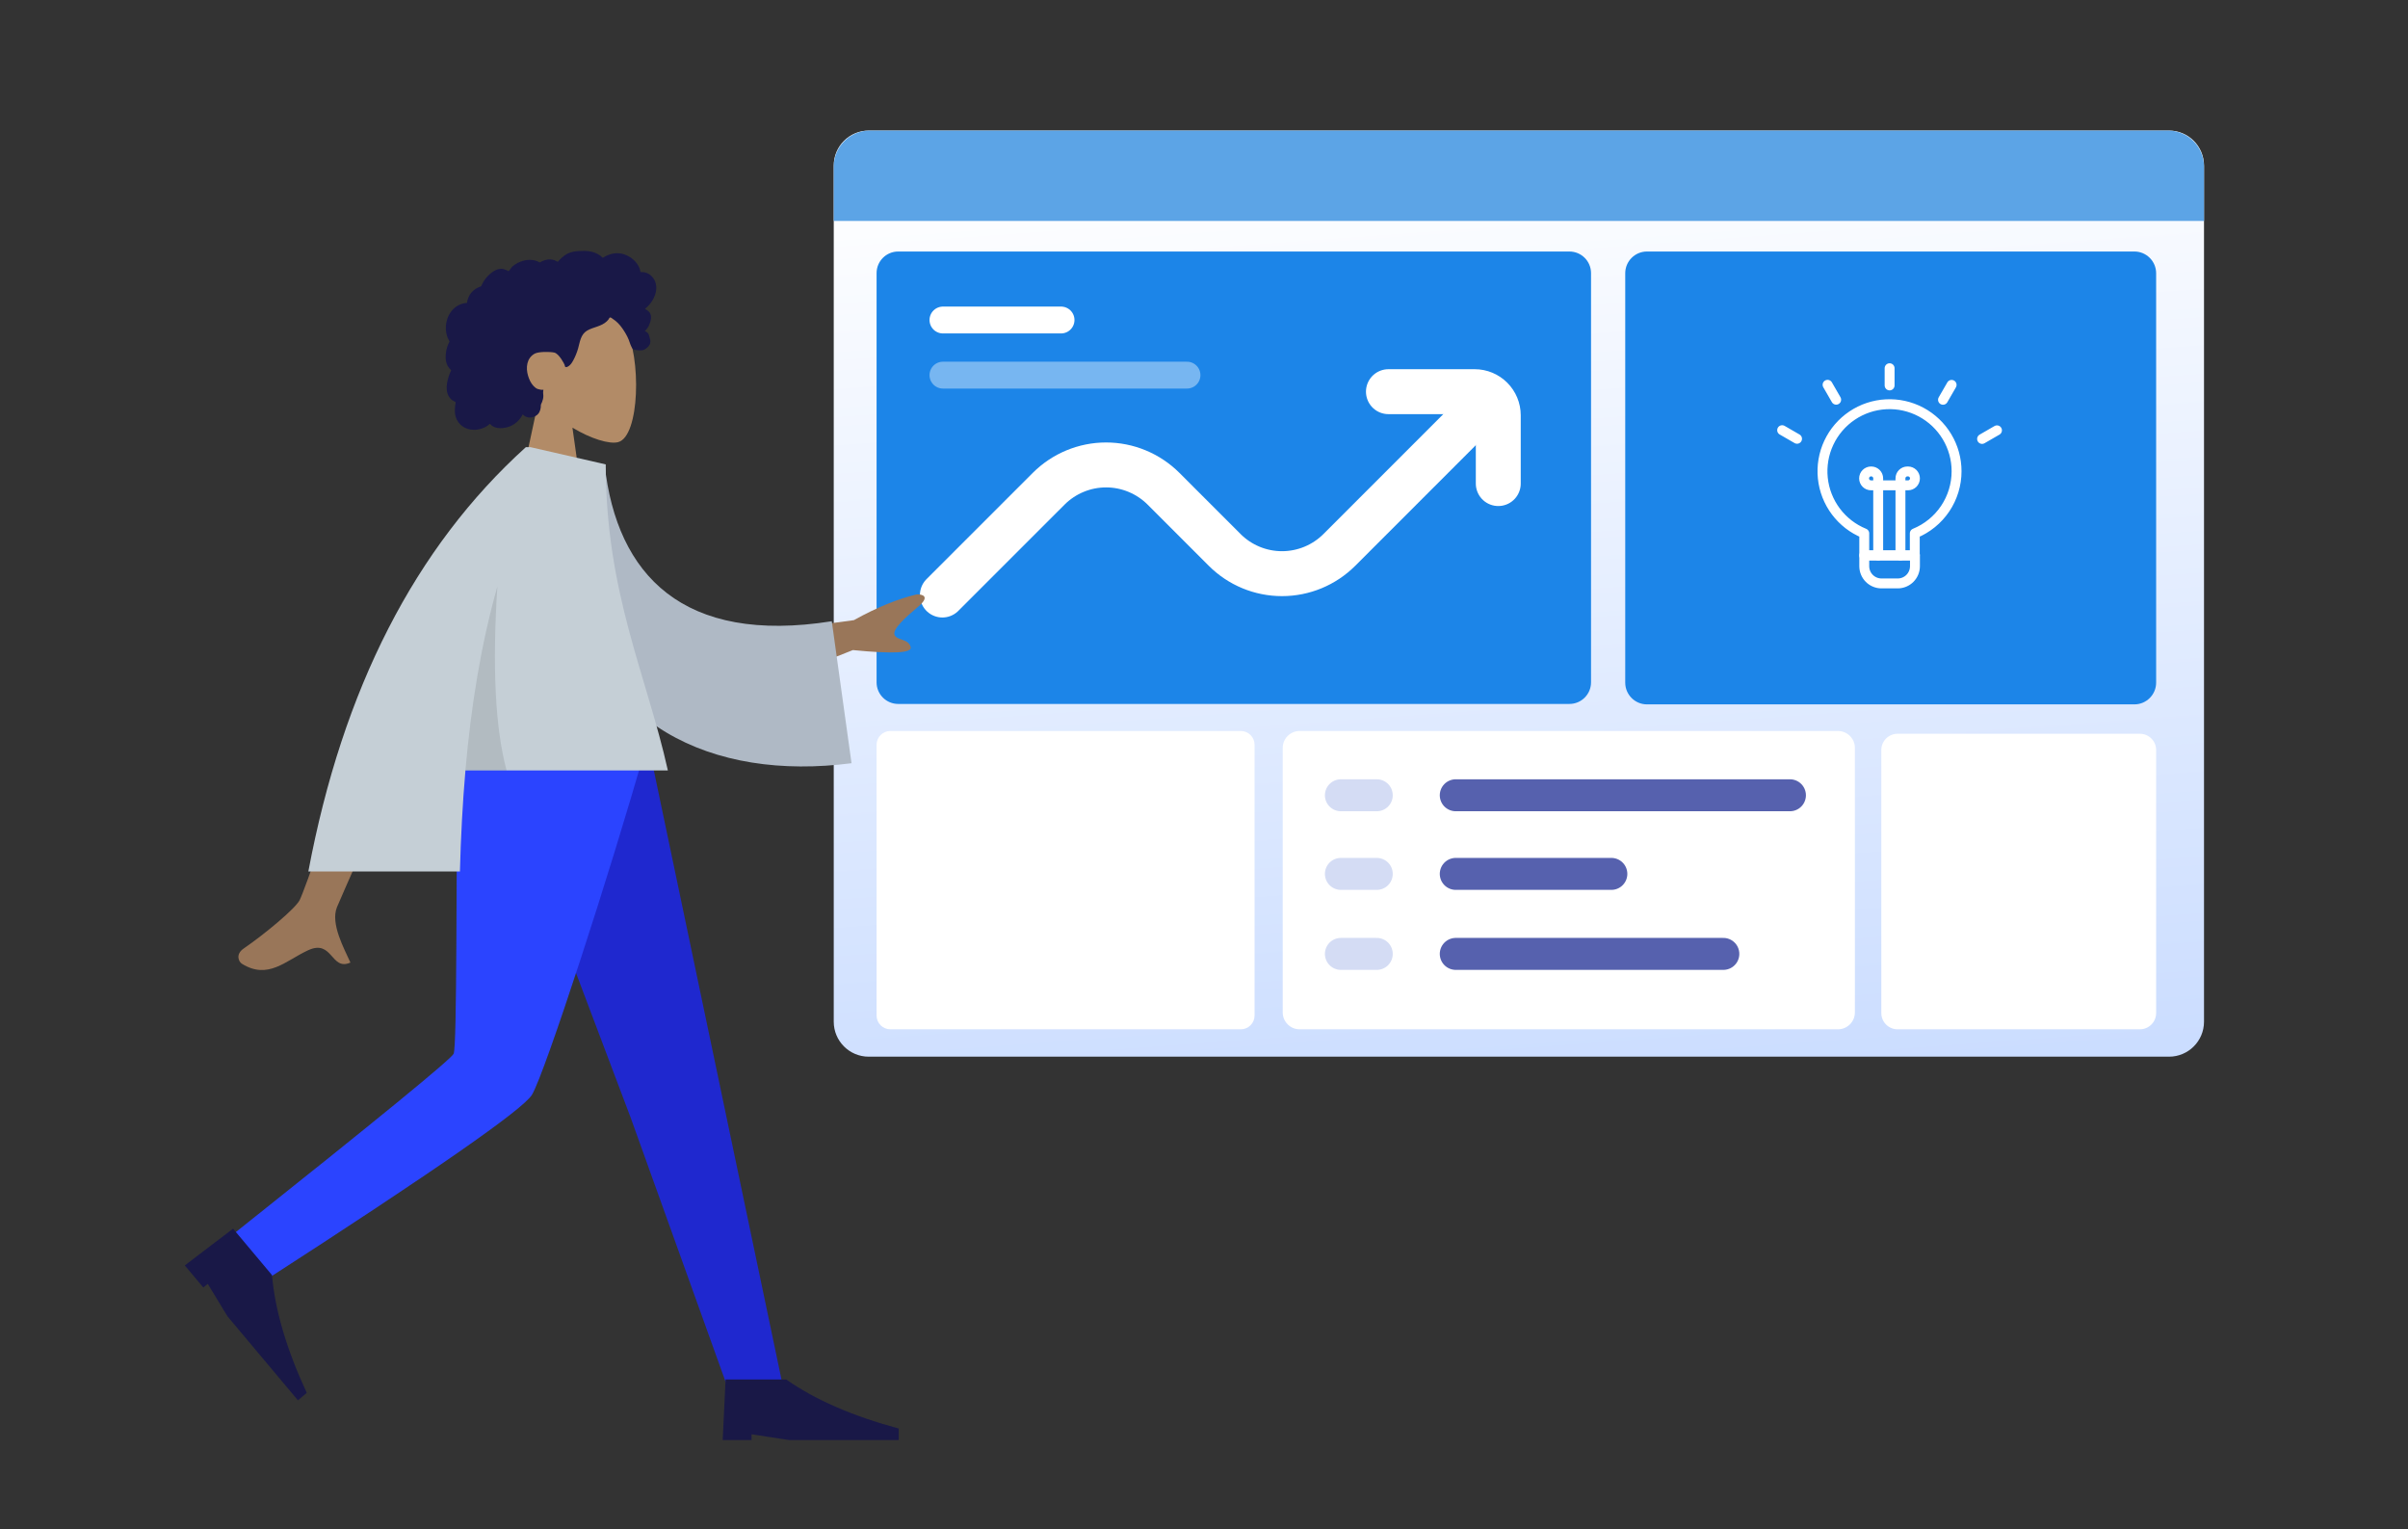 <svg width="904" height="574" viewBox="0 0 904 574" fill="none" xmlns="http://www.w3.org/2000/svg">
<rect x="0" y="0" width="904" height="574" fill="#333333" stroke="none"/>
<path d="M814.289 49H326.131C318.879 49 313 54.879 313 62.13V383.46C313 390.712 318.879 396.59 326.131 396.59H814.289C821.541 396.59 827.419 390.712 827.419 383.46V62.13C827.419 54.879 821.541 49 814.289 49Z" fill="url(#paint0_linear_656_1134)"/>
<path d="M803.338 275.391H712.382C709.008 275.391 706.273 278.126 706.273 281.5V380.208C706.273 383.582 709.008 386.317 712.382 386.317H803.338C806.712 386.317 809.447 383.582 809.447 380.208V281.5C809.447 278.126 806.712 275.391 803.338 275.391Z" fill="white"/>
<path d="M465.812 274.352H334.255C331.397 274.352 329.081 276.668 329.081 279.525V381.144C329.081 384.001 331.397 386.317 334.255 386.317H465.812C468.669 386.317 470.985 384.001 470.985 381.144V279.525C470.985 276.668 468.669 274.352 465.812 274.352Z" fill="white"/>
<path d="M689.99 274.352H487.915C484.4 274.352 481.55 277.201 481.55 280.716V379.952C481.55 383.468 484.4 386.317 487.915 386.317H689.99C693.505 386.317 696.355 383.468 696.355 379.952V280.716C696.355 277.201 693.505 274.352 689.99 274.352Z" fill="white"/>
<path d="M801.281 94.398H618.302C613.792 94.398 610.136 98.054 610.136 102.564V256.197C610.136 260.707 613.792 264.363 618.302 264.363H801.281C805.791 264.363 809.447 260.707 809.447 256.197V102.564C809.447 98.054 805.791 94.398 801.281 94.398Z" fill="#1C85E8"/>
<path d="M734.528 176.868C734.528 172.302 733.287 167.823 730.936 163.909C728.586 159.995 725.215 156.794 721.186 154.648C717.156 152.503 712.619 151.494 708.059 151.729C703.5 151.964 699.09 153.434 695.303 155.983C691.515 158.531 688.491 162.062 686.556 166.197C684.621 170.332 683.846 174.915 684.316 179.456C684.785 183.998 686.481 188.326 689.221 191.977C691.961 195.629 695.643 198.466 699.871 200.186V208.447H718.839V200.186C723.476 198.3 727.446 195.074 730.241 190.92C733.035 186.766 734.528 181.874 734.528 176.868Z" stroke="white" stroke-width="3.718" stroke-linecap="round" stroke-linejoin="round"/>
<path d="M699.872 208.447H718.903V212.498C718.903 214.214 718.221 215.86 717.007 217.074C715.794 218.288 714.147 218.97 712.431 218.97H706.344C704.627 218.97 702.981 218.288 701.767 217.074C700.554 215.86 699.872 214.214 699.872 212.498V208.447Z" stroke="white" stroke-width="3.718" stroke-linecap="round" stroke-linejoin="round"/>
<path d="M705.102 208.447V179.549C705.102 178.858 704.827 178.194 704.338 177.705C703.849 177.216 703.186 176.941 702.494 176.941H702.416C701.724 176.941 701.061 177.216 700.572 177.705C700.083 178.194 699.808 178.858 699.808 179.549C699.808 179.892 699.875 180.231 700.007 180.547C700.138 180.864 700.33 181.151 700.572 181.393C700.814 181.635 701.101 181.827 701.418 181.958C701.734 182.089 702.073 182.157 702.416 182.157H716.295C716.638 182.157 716.977 182.089 717.293 181.958C717.609 181.827 717.897 181.635 718.139 181.393C718.381 181.151 718.573 180.864 718.704 180.547C718.835 180.231 718.903 179.892 718.903 179.549C718.903 178.858 718.628 178.194 718.139 177.705C717.65 177.216 716.987 176.941 716.295 176.941H716.067C715.375 176.941 714.712 177.216 714.223 177.705C713.734 178.194 713.459 178.858 713.459 179.549V208.447" stroke="white" stroke-width="3.718" stroke-linecap="round" stroke-linejoin="round"/>
<path d="M709.387 138.197V144.657" stroke="white" stroke-width="3.718" stroke-linecap="round" stroke-linejoin="round"/>
<path d="M686.1 144.42L689.33 150.015" stroke="white" stroke-width="3.718" stroke-linecap="round" stroke-linejoin="round"/>
<path d="M669.045 161.452L674.639 164.682" stroke="white" stroke-width="3.718" stroke-linecap="round" stroke-linejoin="round"/>
<path d="M749.698 161.508L744.103 164.738" stroke="white" stroke-width="3.718" stroke-linecap="round" stroke-linejoin="round"/>
<path d="M732.666 144.451L729.436 150.046" stroke="white" stroke-width="3.718" stroke-linecap="round" stroke-linejoin="round"/>
<path d="M589.184 94.398H337.195C332.714 94.398 329.081 98.031 329.081 102.513V256.086C329.081 260.568 332.714 264.2 337.195 264.2H589.184C593.665 264.2 597.298 260.568 597.298 256.086V102.513C597.298 98.031 593.665 94.398 589.184 94.398Z" fill="#1C85E8"/>
<path d="M503.389 298.477H516.861" stroke="#D4DCF4" stroke-width="12" stroke-miterlimit="10" stroke-linecap="round"/>
<path d="M546.515 298.477H671.97" stroke="#5661AE" stroke-width="12" stroke-miterlimit="10" stroke-linecap="round"/>
<path d="M503.389 327.986H516.861" stroke="#D4DCF4" stroke-width="12" stroke-miterlimit="10" stroke-linecap="round"/>
<path d="M546.515 327.986H604.927" stroke="#5661AE" stroke-width="12" stroke-miterlimit="10" stroke-linecap="round"/>
<path d="M503.389 358.012H516.861" stroke="#D4DCF4" stroke-width="12" stroke-miterlimit="10" stroke-linecap="round"/>
<path d="M546.515 358.012H646.967" stroke="#5661AE" stroke-width="12" stroke-miterlimit="10" stroke-linecap="round"/>
<path d="M353.998 120.104H398.332" stroke="white" stroke-width="10.083" stroke-miterlimit="10" stroke-linecap="round"/>
<path opacity="0.4" d="M353.998 140.793H445.617" stroke="white" stroke-width="10.083" stroke-miterlimit="10" stroke-linecap="round"/>
<path d="M326.536 49H813.884C817.474 49 820.916 50.426 823.455 52.965C825.993 55.503 827.419 58.946 827.419 62.536V82.927H313V62.536C313 58.946 314.426 55.503 316.965 52.965C319.503 50.426 322.946 49 326.536 49Z" fill="#5CA4E6"/>
<path d="M353.788 223.322L393.7 183.421C396.526 180.596 399.889 178.354 403.584 176.821C407.279 175.288 411.237 174.499 415.241 174.499C419.244 174.499 423.202 175.288 426.897 176.821C430.603 178.354 433.956 180.596 436.793 183.421L459.74 206.369C465.448 212.089 473.204 215.303 481.28 215.303C489.368 215.303 497.112 212.089 502.832 206.369L552.113 157.088" stroke="white" stroke-width="16.866" stroke-miterlimit="10" stroke-linecap="round"/>
<path d="M521.238 147H553.635C555.98 147 558.221 147.938 559.88 149.597C561.539 151.255 562.477 153.509 562.477 155.854V181.489" stroke="white" stroke-width="16.866" stroke-miterlimit="10" stroke-linecap="round"/>
<path fill-rule="evenodd" clip-rule="evenodd" d="M202.257 149.941C197.266 144.082 193.887 136.902 194.452 128.856C196.078 105.675 228.348 110.774 234.625 122.474C240.902 134.174 240.156 163.852 232.044 165.943C228.808 166.777 221.916 164.735 214.902 160.507L219.305 191.655H193.307L202.257 149.941Z" fill="#B28B67"/>
<path fill-rule="evenodd" clip-rule="evenodd" d="M246.142 106.254C245.604 104.362 244.156 102.742 242.204 102.261C241.731 102.144 241.242 102.097 240.755 102.117C240.581 102.124 240.532 102.174 240.45 102.052C240.39 101.962 240.388 101.74 240.363 101.634C240.286 101.303 240.189 100.976 240.069 100.658C239.661 99.572 238.975 98.611 238.147 97.802C236.6 96.287 234.51 95.242 232.338 95.053C231.149 94.95 229.969 95.143 228.845 95.529C228.263 95.73 227.699 95.979 227.149 96.255C226.984 96.338 226.447 96.744 226.281 96.718C226.098 96.688 225.729 96.233 225.58 96.118C223.737 94.704 221.461 94.148 219.166 94.165C216.575 94.185 214.08 94.314 211.919 95.894C211.461 96.228 211.026 96.594 210.611 96.98C210.392 97.183 210.181 97.393 209.979 97.612C209.857 97.745 209.739 97.88 209.625 98.019C209.431 98.255 209.462 98.332 209.191 98.168C208.151 97.536 206.946 97.24 205.732 97.39C205.011 97.478 204.31 97.695 203.644 97.979C203.417 98.076 202.892 98.463 202.651 98.467C202.411 98.471 201.894 98.112 201.647 98.021C200.313 97.529 198.875 97.407 197.474 97.635C196.027 97.87 194.607 98.447 193.382 99.244C192.793 99.627 192.278 100.052 191.866 100.622C191.687 100.869 191.526 101.129 191.324 101.357C191.206 101.491 190.971 101.628 190.908 101.797C190.946 101.696 189.326 101.072 189.174 101.032C188.359 100.819 187.53 100.862 186.733 101.125C185.234 101.618 183.945 102.724 182.885 103.859C182.341 104.441 181.865 105.085 181.461 105.771C181.267 106.1 181.09 106.438 180.928 106.783C180.849 106.95 180.797 107.16 180.694 107.31C180.56 107.504 180.471 107.508 180.229 107.593C179.002 108.023 177.884 108.75 177.032 109.733C176.171 110.728 175.612 111.953 175.377 113.242C175.363 113.318 175.355 113.633 175.311 113.674C175.25 113.731 175.003 113.706 174.91 113.717C174.587 113.755 174.266 113.811 173.949 113.886C173.365 114.024 172.797 114.228 172.26 114.493C170.165 115.53 168.667 117.473 167.933 119.66C167.164 121.955 167.178 124.584 168.097 126.836C168.246 127.199 168.422 127.552 168.63 127.886C168.758 128.091 168.799 128.092 168.716 128.307C168.624 128.546 168.455 128.779 168.346 129.013C167.988 129.776 167.738 130.585 167.58 131.412C167.322 132.768 167.193 134.193 167.449 135.559C167.567 136.193 167.774 136.813 168.089 137.379C168.25 137.667 168.438 137.94 168.65 138.193C168.761 138.324 168.878 138.449 169 138.569C169.07 138.638 169.162 138.698 169.222 138.775C169.367 138.961 169.398 138.808 169.323 139.082C169.218 139.466 168.98 139.844 168.835 140.217C168.685 140.602 168.549 140.992 168.425 141.385C168.174 142.182 167.962 142.994 167.829 143.82C167.574 145.405 167.619 147.093 168.369 148.548C168.689 149.17 169.149 149.716 169.707 150.141C169.98 150.349 170.276 150.528 170.586 150.675C170.745 150.75 170.949 150.783 171.021 150.937C171.1 151.103 170.983 151.432 170.957 151.617C170.726 153.229 170.611 154.922 171.09 156.502C171.531 157.957 172.503 159.242 173.765 160.092C176.213 161.742 179.512 161.649 182.084 160.328C182.754 159.984 183.381 159.556 183.941 159.052C185.366 160.97 188.297 160.909 190.379 160.363C192.974 159.682 195.055 157.878 196.255 155.508C197.894 157.504 201.336 156.857 202.473 154.691C202.752 154.161 202.917 153.577 202.998 152.986C203.041 152.675 203.013 152.361 203.046 152.053C203.087 151.66 203.349 151.278 203.5 150.898C203.794 150.158 203.976 149.394 203.984 148.596C203.988 148.179 203.935 147.773 203.896 147.36C203.86 146.988 203.963 146.641 204.022 146.274C203.357 146.383 202.546 146.204 201.919 146.011C201.304 145.822 200.728 145.323 200.294 144.868C199.286 143.81 198.67 142.424 198.249 141.045C197.324 138.017 197.703 134.384 200.749 132.722C202.167 131.948 206.418 131.951 208.108 132.333C209.884 132.736 211.899 136.656 211.998 137.024C212.059 137.253 212.028 137.535 212.238 137.687C212.698 138.021 213.458 137.441 213.797 137.155C214.383 136.661 214.801 136.004 215.163 135.338C215.952 133.886 216.588 132.33 217.037 130.741C217.384 129.517 217.605 128.254 218.058 127.06C218.508 125.872 219.218 124.811 220.322 124.138C221.523 123.406 222.9 123.02 224.219 122.56C225.526 122.105 226.81 121.547 227.823 120.58C228.046 120.368 228.262 120.142 228.441 119.891C228.583 119.693 228.723 119.315 228.938 119.19C229.274 118.995 229.763 119.502 230.053 119.686C231.483 120.594 232.677 121.861 233.639 123.245C234.596 124.622 235.381 125.946 236.02 127.483C236.493 128.623 236.788 130.083 237.621 131.018C237.993 131.435 240.755 131.687 241.65 131.323C242.545 130.959 243.548 130.013 243.849 129.42C244.156 128.814 244.229 128.147 244.098 127.483C244.021 127.093 243.863 126.728 243.777 126.344C243.704 126.022 243.638 125.717 243.481 125.422C243.184 124.862 242.676 124.46 242.063 124.292C242.701 123.704 243.229 123.001 243.595 122.215C243.974 121.398 244.296 120.405 244.388 119.509C244.462 118.781 244.347 118.026 243.949 117.401C243.531 116.744 242.79 116.316 242.149 115.907C243.128 115.141 243.966 114.209 244.655 113.178C245.994 111.173 246.822 108.645 246.142 106.254Z" fill="#191847"/>
<path fill-rule="evenodd" clip-rule="evenodd" d="M184.653 281.588L236.736 419.403L273.242 520.98H294.058L243.877 281.588L184.653 281.588Z" fill="#1F28CF"/>
<path fill-rule="evenodd" clip-rule="evenodd" d="M171.78 281.588C171.214 328.875 171.624 392.54 170.304 395.487C169.425 397.453 142.072 419.842 88.246 462.657L98.975 480.901C162.879 439.691 196.465 416.34 199.732 410.85C204.633 402.614 229.254 326.827 242.064 281.588H171.78Z" fill="#2B44FF"/>
<path fill-rule="evenodd" clip-rule="evenodd" d="M69.37 474.934L87.492 461.142L102.114 478.568C103.238 491.705 107.588 506.438 115.162 522.767L111.843 525.552L85.384 494.02L77.992 481.84L76.332 483.232L69.37 474.934Z" fill="#191847"/>
<path fill-rule="evenodd" clip-rule="evenodd" d="M271.311 540.478L272.394 517.73H295.142C305.928 525.313 320.01 531.451 337.387 536.145V540.478H296.225L282.143 538.312V540.478H271.311Z" fill="#191847"/>
<path fill-rule="evenodd" clip-rule="evenodd" d="M277.807 238.581L320.576 232.747C329.131 227.988 337.002 224.767 344.188 223.082C346.21 223.023 349.427 223.758 344.634 227.753C339.842 231.749 334.98 236.168 335.834 238.3C336.688 240.432 341.144 239.639 341.883 242.918C342.375 245.104 335.142 245.46 320.184 243.984L285.48 257.742L277.807 238.581ZM143.454 248.48L167.174 248.569C141.165 307.1 127.603 337.746 126.489 340.507C123.983 346.718 129.287 356.179 131.555 361.263C124.167 364.569 124.955 352.326 115.635 356.662C107.129 360.619 100.658 367.79 90.831 361.726C89.622 360.98 88.298 358.173 91.497 355.979C99.468 350.514 110.953 340.95 112.505 337.801C114.621 333.508 124.938 303.734 143.454 248.48Z" fill="#997659"/>
<path fill-rule="evenodd" clip-rule="evenodd" d="M208.426 173.251L226.998 174.488C231.572 215.869 256.485 242.006 312.265 233.158L319.676 286.446C267.541 293.184 221.818 272.311 212.448 215.798C210.022 201.169 208.107 185.944 208.426 173.251Z" fill="#AFB9C5"/>
<path fill-rule="evenodd" clip-rule="evenodd" d="M199.263 167.852L227.402 174.297C227.402 222.694 242.819 253.573 250.726 289.156H174.731C173.661 301.452 173.003 314.089 172.661 327.069H115.758C128.653 258.462 155.869 205.384 197.406 167.835H199.248L199.263 167.852Z" fill="#C5CFD6"/>
<path fill-rule="evenodd" clip-rule="evenodd" d="M186.721 220.11C184.763 250.269 185.915 273.284 190.177 289.156H174.731C176.852 264.798 180.594 241.783 186.721 220.11Z" fill="black" fill-opacity="0.1"/>
<defs>
<linearGradient id="paint0_linear_656_1134" x1="557.403" y1="48.174" x2="611.735" y2="789.82" gradientUnits="userSpaceOnUse">
<stop stop-color="white"/>
<stop offset="1" stop-color="#94B9FF"/>
</linearGradient>
</defs>
</svg>
